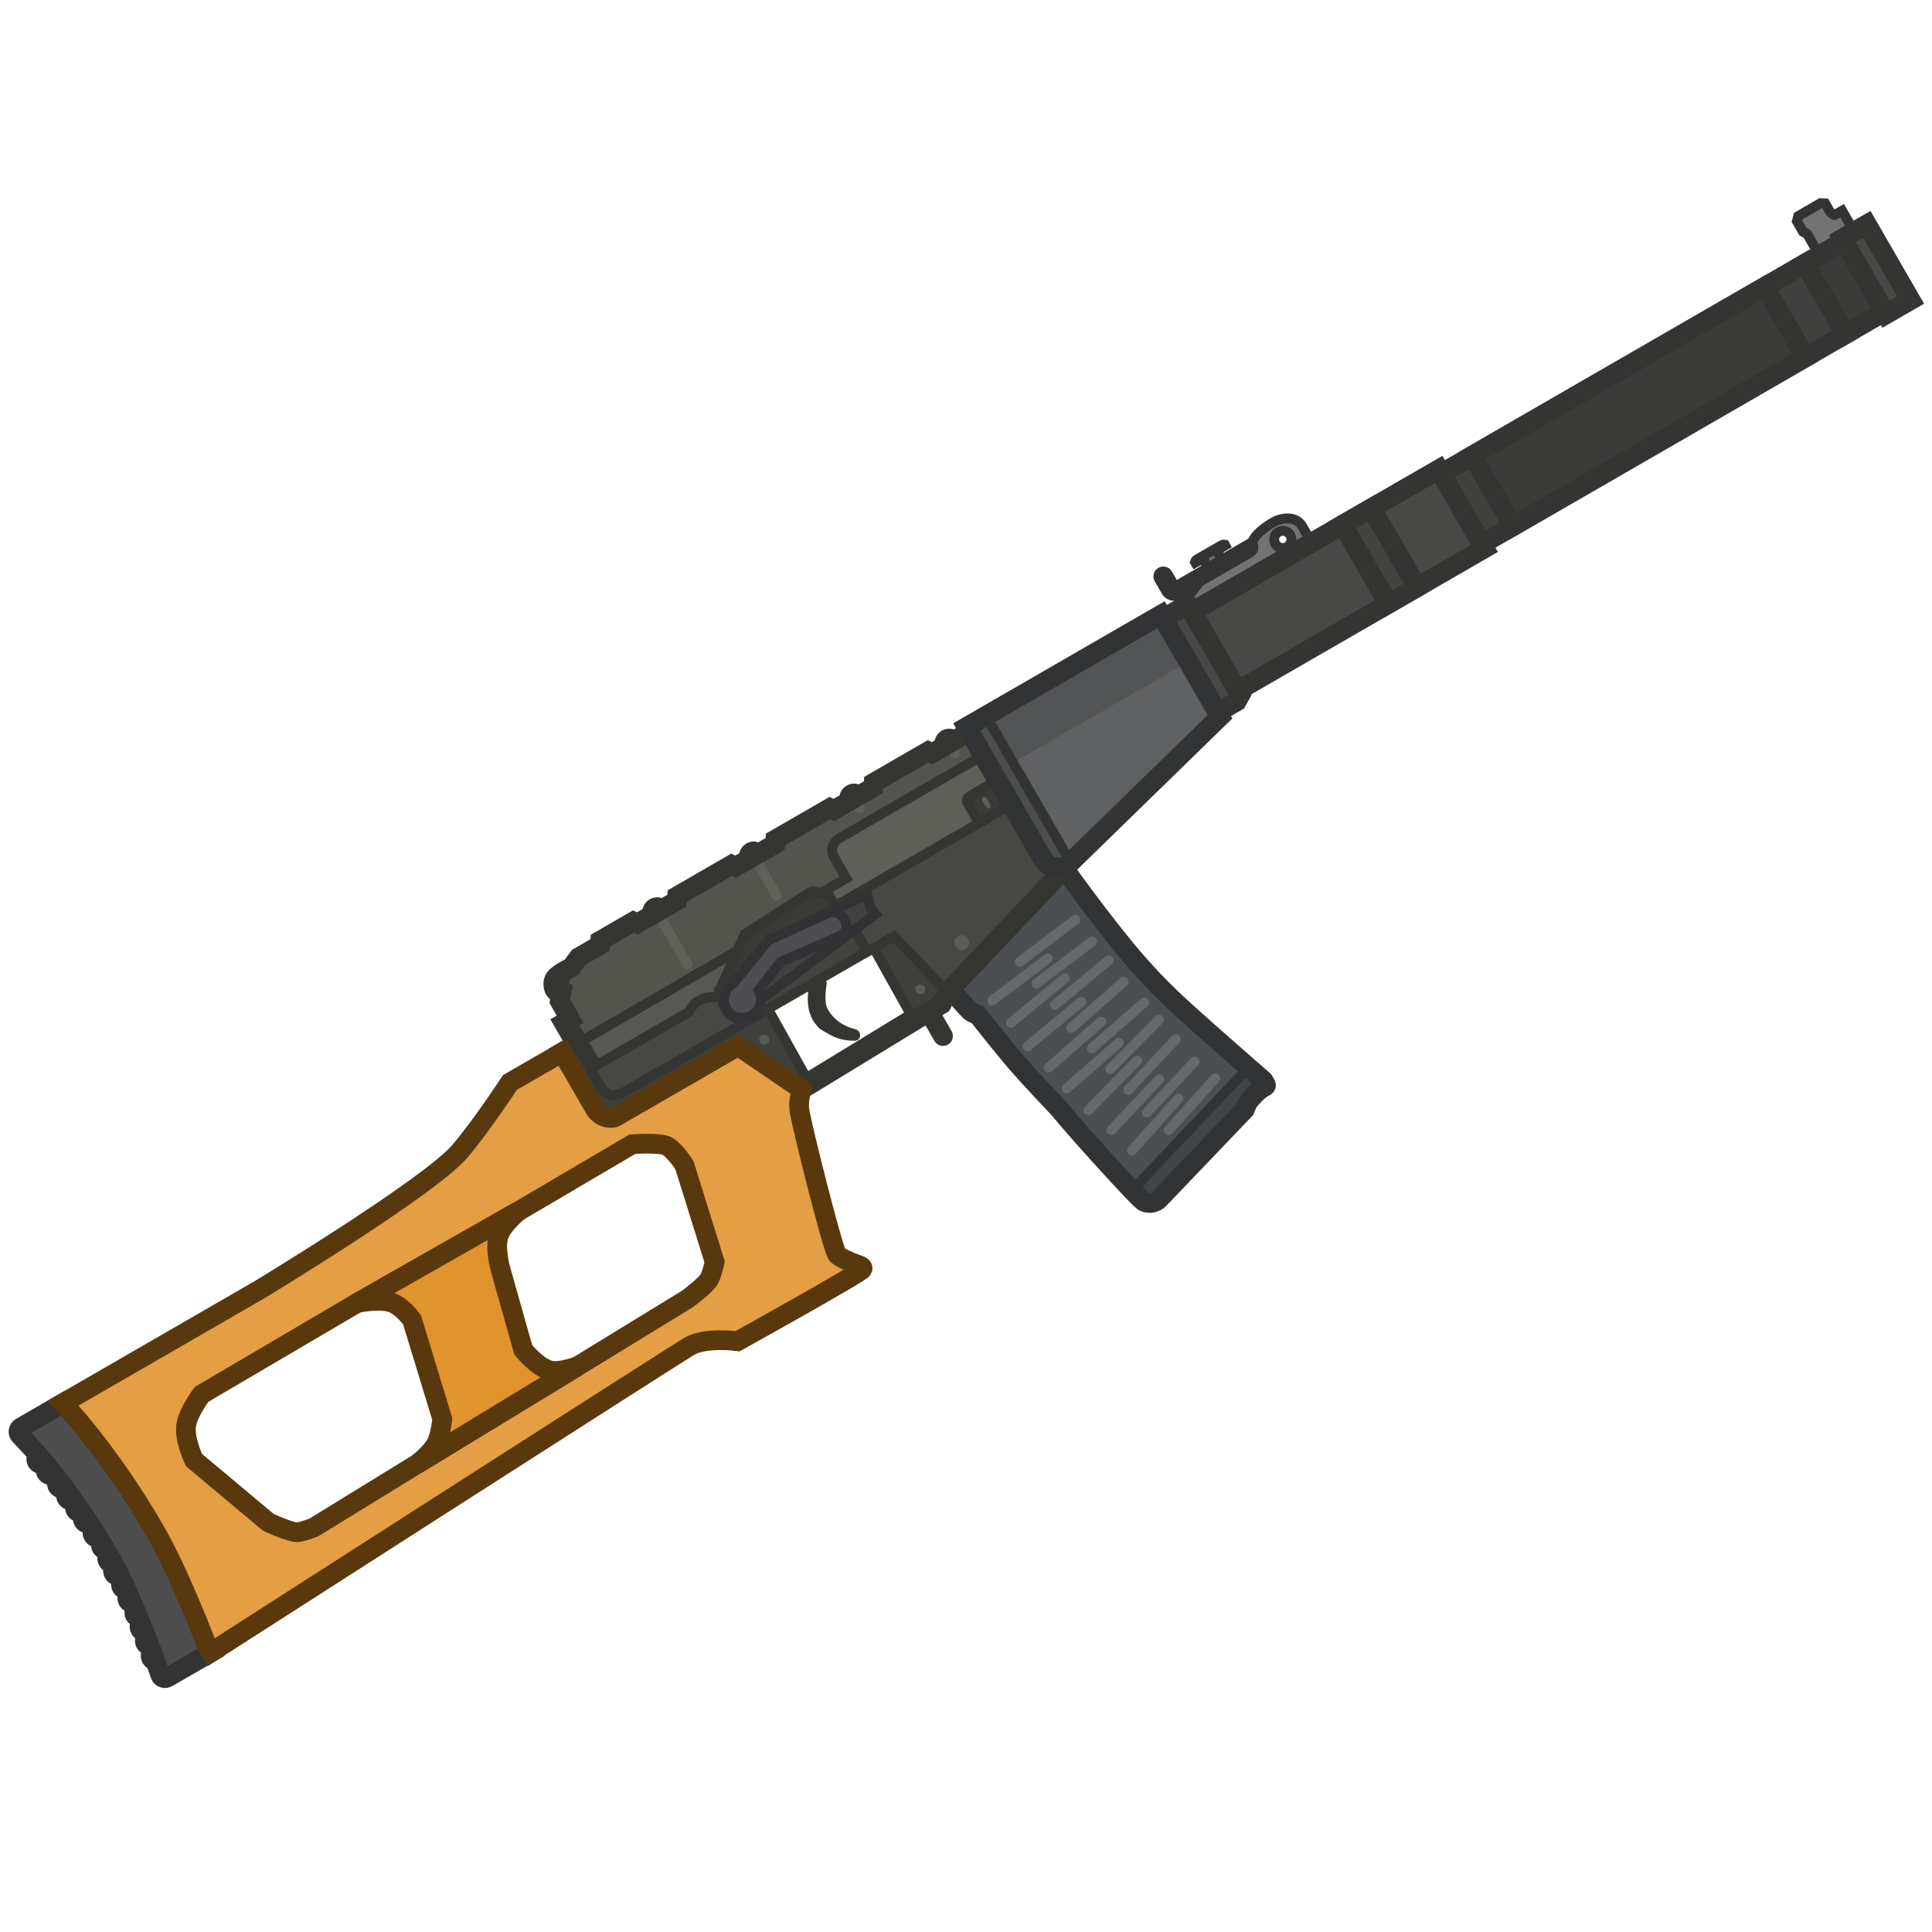 <svg width="110" height="110" viewBox="0 0 110 110" fill="none" xmlns="http://www.w3.org/2000/svg">
<g clip-path="url(#clip0_619_1201)">
<path d="M52.862 58.111L52.853 58.059L52.701 57.093L53.256 57.006L53.4 57.92L53.936 58.848C54.013 58.982 53.967 59.154 53.833 59.232C53.699 59.309 53.527 59.263 53.449 59.129L52.862 58.111Z" fill="#42423D" stroke="#353531" stroke-width="0.562" stroke-miterlimit="3.994"/>
<path d="M69.019 32.717L69.809 32.261L69.274 31.333L69.76 31.053L69.74 31.016C69.74 31.016 69.636 30.995 69.583 31.026L68.124 31.868C68.07 31.899 68.037 31.999 68.037 31.999L68.058 32.035L68.484 31.79L69.019 32.717Z" fill="#707070" stroke="#333333" stroke-width="0.562" stroke-miterlimit="3.994"/>
<path d="M66.478 32.678C66.4 32.544 66.229 32.498 66.095 32.575C65.96 32.653 65.914 32.825 65.992 32.959L66.413 33.688C66.431 33.719 66.475 33.77 66.499 33.791C66.549 33.835 66.62 33.88 66.714 33.905C66.907 33.957 67.142 33.915 67.423 33.753L71.919 31.157C72.053 31.08 72.099 30.908 72.022 30.774C71.944 30.639 71.773 30.593 71.638 30.671L67.142 33.267C67.04 33.326 66.969 33.35 66.923 33.359C66.9 33.364 66.885 33.365 66.874 33.365L66.478 32.678Z" fill="#616161" stroke="#333333" stroke-width="0.565" stroke-miterlimit="3.994" stroke-linecap="round"/>
<path fill-rule="evenodd" clip-rule="evenodd" d="M67.533 34.135L67.919 34.804L74.684 30.898L74.15 29.973C73.789 29.347 72.964 29.468 72.512 29.728C71.357 30.395 71.288 30.913 71.288 30.913C71.502 31.346 71.222 31.438 70.83 31.664L68.312 33.118L67.533 34.135ZM73.283 31.14C73.518 31.004 73.599 30.703 73.463 30.468C73.328 30.233 73.027 30.153 72.792 30.288C72.557 30.424 72.476 30.725 72.612 30.96C72.748 31.195 73.048 31.275 73.283 31.14Z" fill="#737373" stroke="#333333" stroke-width="0.562" stroke-miterlimit="3.994"/>
<path d="M60.044 50.052L60.594 49.46C60.594 49.46 63.009 52.845 64.733 54.803C66.156 56.42 67.059 57.214 68.642 58.626C69.331 59.24 70.278 60.07 70.978 60.682L71.09 60.78C71.583 61.21 71.929 61.511 71.929 61.511L72.105 61.815L71.74 62.026C71.74 62.026 71.471 62.262 71.177 62.594C71.009 62.783 70.866 63.179 70.866 63.179L66.012 68.252C66.012 68.252 65.609 68.526 65.333 68.481C65.091 68.442 65.083 68.382 64.809 68.135C64.762 68.092 64.637 67.964 64.455 67.772C63.584 66.854 61.416 64.485 60.294 63.122C60.294 63.122 58.806 61.57 57.905 60.529C56.996 59.479 55.663 57.769 55.663 57.769C55.663 57.769 55.347 57.687 55.209 57.545C54.807 57.129 54.113 56.313 54.113 56.313L54.601 55.789L60.044 50.052Z" fill="#4C4F52"/>
<path d="M71.929 61.511C71.929 61.511 71.583 61.21 71.09 60.779L64.455 67.772C64.637 67.963 64.762 68.092 64.809 68.135C65.083 68.382 65.091 68.441 65.333 68.481C65.768 68.551 66.012 68.251 66.012 68.251L70.866 63.179C70.866 63.179 71.009 62.783 71.177 62.594C71.471 62.262 71.74 62.025 71.74 62.025L72.044 61.85C72.078 61.83 72.089 61.788 72.07 61.754L71.929 61.511Z" fill="#424547" stroke="#313335" stroke-width="0.562" stroke-miterlimit="3.994"/>
<path d="M47.481 48.793L48.183 50.009L47.028 50.676L47.554 51.588L47.797 51.447L57.586 45.796L55.972 42.999L47.764 47.738C47.642 47.808 47.459 47.992 47.403 48.192C47.347 48.392 47.386 48.629 47.481 48.793Z" fill="#5F5F59"/>
<path d="M40.985 56.355L42.399 53.187C42.399 53.187 45.941 50.899 46.124 50.794C46.328 50.676 46.725 50.852 46.725 50.852L47.029 50.676L47.556 51.588L40.985 56.355Z" fill="#3A3A36" stroke="#353531" stroke-width="0.562" stroke-miterlimit="3.994"/>
<path d="M46.121 61.739L52.057 58.119L51.844 57.756L45.908 61.376L46.121 61.739Z" fill="#3A3A36" stroke="#353531" stroke-width="0.562" stroke-miterlimit="3.994"/>
<path fill-rule="evenodd" clip-rule="evenodd" d="M52.056 58.12L53.615 57.17L53.952 56.489L50.898 53.306L49.743 53.974L52.056 58.12Z" fill="#3F3F3B"/>
<path d="M32.804 59.457L34.243 61.95C34.243 61.95 34.538 62.301 34.803 62.356C35.057 62.409 35.455 62.223 35.455 62.223L43.663 57.484L43.724 57.449L46.12 61.74L45.634 62.021L42.027 59.564L35.034 63.601C35.034 63.601 34.861 63.717 34.468 63.603C34.075 63.49 33.874 63.136 33.874 63.136L32.014 59.913L32.804 59.457Z" fill="#3F3F3B"/>
<path fill-rule="evenodd" clip-rule="evenodd" d="M52.056 58.12L53.615 57.17L53.952 56.489L50.898 53.306L49.743 53.974L52.056 58.12Z" stroke="#353531" stroke-width="0.562" stroke-miterlimit="3.994"/>
<path d="M32.804 59.457L34.243 61.95C34.243 61.95 34.538 62.301 34.803 62.356C35.057 62.409 35.455 62.223 35.455 62.223L43.663 57.484L43.724 57.449L46.12 61.74L45.634 62.021L42.027 59.564L35.034 63.601C35.034 63.601 34.861 63.717 34.468 63.603C34.075 63.49 33.874 63.136 33.874 63.136L32.014 59.913L32.804 59.457Z" stroke="#353531" stroke-width="0.562" stroke-miterlimit="3.994"/>
<path d="M1.128 81.708C1.005 81.576 1.036 81.364 1.193 81.273L3.582 79.894C3.582 79.894 6.163 82.539 8.83 87.16C10.222 89.57 11.768 93.652 11.768 93.652L12.014 94.077L9.53 95.511C9.377 95.599 9.182 95.526 9.124 95.359L9.073 95.208C9.073 95.208 8.989 94.963 8.841 94.557C8.751 94.551 8.665 94.502 8.616 94.417C8.551 94.303 8.574 94.162 8.664 94.075C8.62 93.956 8.573 93.829 8.522 93.697C8.426 93.696 8.333 93.646 8.282 93.557C8.215 93.44 8.24 93.296 8.335 93.209C8.296 93.107 8.255 93.003 8.213 92.897C8.12 92.893 8.032 92.843 7.982 92.757C7.918 92.646 7.938 92.509 8.023 92.421C7.98 92.314 7.935 92.205 7.89 92.095C7.806 92.084 7.728 92.036 7.682 91.957C7.624 91.856 7.636 91.733 7.702 91.646C7.65 91.522 7.596 91.397 7.542 91.272C7.441 91.276 7.341 91.225 7.287 91.131C7.222 91.019 7.244 90.88 7.331 90.793C7.288 90.697 7.245 90.601 7.201 90.505C7.093 90.517 6.984 90.466 6.926 90.367C6.86 90.252 6.884 90.111 6.975 90.023C6.922 89.913 6.869 89.805 6.816 89.697C6.689 89.748 6.541 89.698 6.47 89.576C6.395 89.446 6.436 89.28 6.562 89.199C6.529 89.136 6.496 89.074 6.462 89.013L6.457 89.004C6.339 89.035 6.209 88.984 6.145 88.872C6.079 88.759 6.102 88.619 6.191 88.532C6.135 88.436 6.08 88.342 6.024 88.248C5.929 88.247 5.836 88.197 5.784 88.108C5.735 88.022 5.736 87.92 5.778 87.838C5.719 87.74 5.659 87.644 5.6 87.548C5.485 87.571 5.364 87.52 5.302 87.413C5.244 87.313 5.255 87.191 5.321 87.104C5.239 86.976 5.157 86.849 5.076 86.725C4.953 86.763 4.817 86.713 4.75 86.597C4.689 86.492 4.704 86.364 4.778 86.276C4.734 86.212 4.691 86.148 4.648 86.085C4.521 86.134 4.373 86.085 4.303 85.963C4.241 85.855 4.258 85.723 4.337 85.635C4.28 85.554 4.223 85.473 4.166 85.394C4.033 85.463 3.868 85.416 3.792 85.285C3.726 85.172 3.749 85.031 3.84 84.943C3.781 84.864 3.724 84.786 3.666 84.71L3.662 84.712C3.527 84.79 3.356 84.744 3.278 84.609C3.212 84.494 3.236 84.352 3.329 84.264C3.237 84.146 3.148 84.031 3.06 83.92C3.048 83.93 3.034 83.939 3.02 83.948C2.885 84.025 2.714 83.979 2.636 83.845C2.565 83.722 2.598 83.566 2.708 83.482C2.652 83.412 2.596 83.345 2.542 83.279C2.525 83.295 2.507 83.308 2.487 83.32C2.353 83.398 2.181 83.352 2.103 83.217C2.031 83.092 2.066 82.934 2.18 82.85C2.116 82.775 2.053 82.702 1.992 82.633L1.128 81.708Z" fill="#4D4D4D" stroke="#333333" stroke-width="1.123" stroke-miterlimit="3.994"/>
<path d="M46.782 56.007L46.641 55.764L46.094 56.08L46.304 56.444C46.304 56.444 46.267 56.752 46.272 56.95C46.277 57.158 46.335 57.48 46.335 57.48C46.335 57.48 46.45 57.82 46.52 57.941C46.59 58.063 46.827 58.332 46.827 58.332C46.827 58.332 47.374 58.704 47.769 58.841C48.174 58.982 48.658 58.977 48.658 58.977C48.723 58.978 48.703 58.878 48.588 58.855C48.588 58.855 47.411 58.643 46.84 57.513C46.607 57.051 46.782 56.007 46.782 56.007Z" fill="#40403B" stroke="#353531" stroke-width="0.562" stroke-miterlimit="3.994"/>
<path d="M70.978 60.682L71.09 60.78C71.583 61.21 71.929 61.511 71.929 61.511L72.07 61.754C72.089 61.788 72.078 61.831 72.044 61.85L71.74 62.026C71.74 62.026 71.471 62.262 71.177 62.594C71.009 62.783 70.866 63.179 70.866 63.179L66.012 68.252C66.012 68.252 65.768 68.552 65.333 68.481C65.091 68.442 65.083 68.382 64.809 68.135C64.762 68.092 64.637 67.964 64.455 67.772C63.584 66.854 61.416 64.485 60.294 63.122C60.294 63.122 58.806 61.57 57.905 60.529C56.996 59.479 55.663 57.769 55.663 57.769C55.663 57.769 55.347 57.687 55.209 57.545C54.807 57.129 54.113 56.313 54.113 56.313L54.601 55.789L60.044 50.052L60.594 49.46C60.594 49.46 63.009 52.845 64.733 54.803C66.156 56.42 67.059 57.214 68.642 58.626C69.331 59.24 70.278 60.07 70.978 60.682Z" stroke="#313335" stroke-width="1.123" stroke-miterlimit="3.994"/>
<path d="M34.243 61.949C34.243 61.949 34.538 62.301 34.802 62.356C35.057 62.409 35.455 62.222 35.455 62.222L42.568 58.115C42.568 58.115 41.889 58.043 41.539 57.737C41.048 57.307 41.09 56.537 41.09 56.537L40.664 56.783C40.664 56.783 40.28 56.68 39.733 56.996C39.455 57.156 39.205 57.625 39.205 57.625L33.976 60.644L32.466 58.03L32.102 58.24L34.243 61.949Z" fill="#474743"/>
<path d="M53.952 56.488L50.898 53.306L49.379 54.183L47.799 51.447L57.588 45.796L59.413 48.957C59.413 48.957 59.705 49.325 59.972 49.364C60.222 49.401 60.695 49.352 60.695 49.352L60.045 50.052L53.952 56.488Z" fill="#474743" stroke="#353531" stroke-width="0.562" stroke-miterlimit="3.994"/>
<path d="M34.243 61.949C34.243 61.949 34.538 62.301 34.802 62.356C35.057 62.409 35.455 62.222 35.455 62.222L42.568 58.115C42.568 58.115 41.889 58.043 41.539 57.737C41.048 57.307 41.09 56.537 41.09 56.537L40.664 56.783C40.664 56.783 40.28 56.68 39.733 56.996C39.455 57.156 39.205 57.625 39.205 57.625L33.976 60.644L32.466 58.03L32.102 58.24L34.243 61.949Z" stroke="#353531" stroke-width="0.562" stroke-miterlimit="3.994"/>
<path d="M69.321 40.563L66.231 35.21L67.325 34.578L67.734 34.585L70.614 39.574L70.416 39.932L69.321 40.563Z" fill="#484847" stroke="#343432" stroke-width="1.123" stroke-miterlimit="3.994"/>
<path d="M105.668 13.354L103.6 14.547L102.886 13.311L102.659 13.199L102.308 12.591L102.386 12.303L103.662 11.566L103.915 11.582L104.196 12.068L104.362 12.216C104.427 12.273 104.519 12.206 104.519 12.206L104.883 11.996L105.668 13.354Z" fill="#737373" stroke="#333333" stroke-width="0.562" stroke-miterlimit="3.994"/>
<path d="M70.473 39.329L67.875 34.83L81.296 27.081L81.92 26.721L84.518 31.22L83.894 31.581L70.473 39.329Z" fill="#484847"/>
<path d="M84.377 30.977L82.061 26.964L101.849 15.539L102.768 15.008L105.085 19.021L104.165 19.552L84.377 30.977Z" fill="#40403F"/>
<path d="M70.473 39.329L67.875 34.83L81.92 26.721L84.518 31.22L70.473 39.329Z" stroke="#343432" stroke-width="1.123" stroke-miterlimit="3.994"/>
<path d="M102.768 15.008L82.061 26.964L84.377 30.977L105.085 19.021L102.768 15.008Z" stroke="#343432" stroke-width="1.123" stroke-miterlimit="3.994"/>
<path d="M80.687 33.431L78.089 28.932L76.447 29.88L79.045 34.379L80.687 33.431Z" fill="#434342" stroke="#343432" stroke-width="1.123" stroke-miterlimit="3.994"/>
<path d="M86.141 29.959L83.824 25.946L100.484 16.328L102.801 20.341L86.141 29.959Z" fill="#3B3B3A" stroke="#343432" stroke-width="1.123" stroke-miterlimit="3.994"/>
<path d="M32.467 58.03L33.169 59.246L41.974 54.138L42.399 53.187C42.399 53.187 45.941 50.899 46.124 50.793C46.328 50.675 46.725 50.852 46.725 50.852L48.184 50.009L47.482 48.793C47.387 48.629 47.348 48.392 47.404 48.192C47.461 47.992 47.643 47.809 47.765 47.738L55.973 42.999L55.201 41.661L32.947 54.509C32.947 54.509 32.469 55.116 32.255 55.557C32.011 56.064 31.87 56.996 31.87 56.996L32.467 58.03Z" fill="#54544F"/>
<path d="M33.169 59.246L33.976 60.644L39.205 57.625C39.205 57.625 39.456 57.156 39.733 56.996C40.281 56.68 40.664 56.783 40.664 56.783L41.09 56.537L40.985 56.355L41.974 54.138L33.169 59.246Z" fill="#555855"/>
<path d="M37.658 51.788C37.581 51.654 37.409 51.608 37.275 51.686C37.14 51.763 37.094 51.935 37.172 52.069L38.892 55.049C38.969 55.183 39.141 55.229 39.275 55.151C39.41 55.074 39.456 54.902 39.378 54.768L37.658 51.788Z" fill="#61615B"/>
<path d="M43.162 48.612C43.084 48.477 42.913 48.431 42.778 48.509C42.644 48.587 42.598 48.758 42.676 48.893L43.974 51.142C44.052 51.277 44.224 51.323 44.358 51.245C44.492 51.167 44.538 50.996 44.461 50.861L43.162 48.612Z" fill="#61615B"/>
<path d="M48.869 45.317C48.791 45.182 48.62 45.136 48.485 45.214C48.351 45.292 48.305 45.463 48.383 45.598L48.715 46.173C48.792 46.307 48.964 46.353 49.098 46.276C49.233 46.198 49.279 46.026 49.201 45.892L48.869 45.317Z" fill="#61615B"/>
<path d="M54.287 42.188C54.209 42.054 54.038 42.008 53.903 42.085C53.769 42.163 53.723 42.334 53.801 42.469L54.133 43.044C54.21 43.178 54.382 43.224 54.516 43.147C54.651 43.069 54.697 42.898 54.619 42.763L54.287 42.188Z" fill="#61615B"/>
<path d="M34.178 53.555L34.162 53.807L36.29 52.579L36.063 52.467L34.178 53.555Z" fill="#4A4A45"/>
<path d="M38.556 51.027L38.54 51.28L41.884 49.349L41.657 49.237L38.556 51.027Z" fill="#4A4A45"/>
<path d="M44.15 47.798L44.133 48.05L47.477 46.12L47.251 46.008L44.15 47.798Z" fill="#4A4A45"/>
<path d="M49.743 44.568L49.727 44.821L53.071 42.89L52.844 42.778L49.743 44.568Z" fill="#4A4A45"/>
<path d="M32.254 55.557C32.329 55.402 32.436 55.227 32.544 55.065C32.544 55.065 31.836 55.393 31.602 55.691C31.442 55.894 31.508 56.231 31.579 56.352C31.669 56.509 31.954 56.541 31.954 56.541C32.019 56.233 32.121 55.832 32.254 55.557Z" fill="#42423E"/>
<path d="M40.983 56.355L41.088 56.537C41.088 56.537 41.047 57.307 41.538 57.737C41.888 58.043 42.567 58.115 42.567 58.115L49.377 54.184L47.797 51.448L47.554 51.588L40.983 56.355Z" fill="#42423E" stroke="#353531" stroke-width="0.562" stroke-miterlimit="3.994"/>
<path d="M37.658 51.789C37.581 51.655 37.409 51.609 37.275 51.686C37.14 51.764 37.094 51.935 37.172 52.07L36.29 52.579L36.063 52.467L34.178 53.555L34.162 53.807L32.946 54.51C32.946 54.51 32.864 54.614 32.752 54.767L32.694 54.849C32.646 54.916 32.595 54.989 32.544 55.066C32.544 55.066 31.835 55.394 31.602 55.691C31.442 55.894 31.508 56.231 31.578 56.353C31.614 56.414 31.679 56.456 31.745 56.485C31.763 56.493 31.781 56.5 31.799 56.506C31.819 56.513 31.839 56.518 31.857 56.523C31.913 56.537 31.953 56.542 31.953 56.542C31.898 56.802 31.869 56.996 31.869 56.996L32.465 58.03L32.101 58.24L32.803 59.456L32.012 59.913L33.873 63.135C33.873 63.135 34.074 63.489 34.467 63.603C34.86 63.716 35.033 63.6 35.033 63.6L42.025 59.563L45.633 62.02L46.119 61.74L53.614 57.169L53.95 56.489L60.044 50.052L60.694 49.353C60.694 49.353 60.221 49.401 59.971 49.364C59.704 49.325 59.412 48.958 59.412 48.958L55.199 41.662L54.287 42.188C54.21 42.054 54.038 42.008 53.904 42.085C53.77 42.163 53.723 42.335 53.801 42.469L53.071 42.89L52.844 42.778L49.744 44.568L49.727 44.821L48.868 45.317C48.791 45.182 48.619 45.136 48.485 45.214C48.35 45.292 48.304 45.463 48.382 45.598L47.478 46.12L47.251 46.008L44.15 47.798L44.134 48.05L43.161 48.612C43.115 48.533 43.037 48.485 42.953 48.474C42.894 48.466 42.833 48.477 42.777 48.509C42.643 48.587 42.597 48.759 42.674 48.893L41.884 49.349L41.657 49.237L38.556 51.027L38.54 51.28L37.658 51.789Z" stroke="#353531" stroke-width="1.123" stroke-miterlimit="3.994"/>
<path fill-rule="evenodd" clip-rule="evenodd" d="M55.093 45.726C55.016 45.591 55.062 45.42 55.196 45.342L56.793 44.42L57.587 45.795L55.747 46.857L55.093 45.726Z" fill="#3A3A36" stroke="#353531" stroke-width="0.562" stroke-miterlimit="3.994"/>
<path d="M43.653 59.434C43.787 59.356 43.833 59.185 43.756 59.05C43.678 58.916 43.506 58.87 43.372 58.947C43.238 59.025 43.192 59.197 43.269 59.331C43.347 59.465 43.519 59.511 43.653 59.434Z" fill="#5C5C57"/>
<path d="M52.542 56.573C52.676 56.495 52.722 56.323 52.644 56.189C52.567 56.055 52.395 56.009 52.261 56.086C52.127 56.164 52.08 56.335 52.158 56.47C52.236 56.604 52.407 56.65 52.542 56.573Z" fill="#5C5C57"/>
<path d="M54.968 54.037C55.169 53.92 55.238 53.663 55.122 53.461C55.006 53.26 54.748 53.191 54.546 53.307C54.345 53.423 54.276 53.681 54.392 53.882C54.509 54.084 54.766 54.153 54.968 54.037Z" fill="#5C5C57"/>
<path d="M61.392 52.595C61.515 52.502 61.54 52.325 61.446 52.202C61.352 52.078 61.176 52.054 61.053 52.148L57.894 54.539C57.77 54.633 57.745 54.809 57.839 54.932C57.933 55.056 58.109 55.08 58.233 54.987L61.392 52.595Z" fill="#65696D"/>
<path d="M59.825 54.797C59.949 54.704 59.973 54.528 59.88 54.404C59.786 54.28 59.61 54.256 59.486 54.35L56.327 56.741C56.203 56.835 56.179 57.011 56.273 57.134C56.366 57.258 56.542 57.282 56.666 57.189L59.825 54.797Z" fill="#65696D"/>
<path d="M62.347 53.828C62.47 53.734 62.495 53.558 62.401 53.434C62.307 53.311 62.131 53.286 62.008 53.38L58.849 55.771C58.725 55.865 58.7 56.041 58.794 56.165C58.888 56.288 59.064 56.313 59.188 56.219L62.347 53.828Z" fill="#65696D"/>
<path d="M60.795 55.919C60.915 55.82 60.931 55.643 60.832 55.523C60.733 55.404 60.556 55.387 60.437 55.486L57.386 58.014C57.267 58.113 57.25 58.29 57.349 58.41C57.448 58.529 57.625 58.546 57.744 58.447L60.795 55.919Z" fill="#65696D"/>
<path d="M63.297 54.898C63.417 54.799 63.433 54.622 63.334 54.503C63.235 54.383 63.058 54.367 62.939 54.466L59.888 56.994C59.769 57.093 59.752 57.27 59.851 57.389C59.95 57.509 60.127 57.525 60.246 57.426L63.297 54.898Z" fill="#65696D"/>
<path d="M61.741 57.256C61.86 57.157 61.877 56.98 61.778 56.86C61.679 56.741 61.502 56.724 61.382 56.823L58.331 59.351C58.212 59.45 58.195 59.627 58.294 59.747C58.393 59.866 58.57 59.883 58.69 59.784L61.741 57.256Z" fill="#65696D"/>
<path d="M64.161 56.119C64.278 56.017 64.29 55.839 64.187 55.723C64.085 55.606 63.908 55.594 63.791 55.696L60.81 58.307C60.694 58.409 60.682 58.587 60.784 58.703C60.886 58.82 61.064 58.832 61.181 58.73L64.161 56.119Z" fill="#65696D"/>
<path d="M62.878 58.382C62.995 58.279 63.006 58.102 62.904 57.985C62.802 57.869 62.624 57.857 62.508 57.959L59.527 60.57C59.411 60.672 59.399 60.849 59.501 60.966C59.603 61.083 59.781 61.094 59.898 60.992L62.878 58.382Z" fill="#65696D"/>
<path d="M65.329 57.291C65.446 57.188 65.457 57.011 65.355 56.894C65.253 56.778 65.076 56.766 64.959 56.868L61.979 59.479C61.862 59.581 61.85 59.759 61.952 59.875C62.054 59.992 62.232 60.004 62.349 59.901L65.329 57.291Z" fill="#65696D"/>
<path d="M63.894 59.579C64.01 59.477 64.022 59.299 63.92 59.182C63.818 59.066 63.64 59.054 63.523 59.156L60.543 61.767C60.426 61.869 60.415 62.047 60.517 62.163C60.619 62.28 60.796 62.292 60.913 62.19L63.894 59.579Z" fill="#65696D"/>
<path d="M66.193 58.245C66.302 58.135 66.3 57.957 66.19 57.848C66.08 57.739 65.902 57.741 65.793 57.851L63.01 60.672C62.901 60.782 62.903 60.96 63.013 61.069C63.123 61.178 63.301 61.176 63.41 61.066L66.193 58.245Z" fill="#65696D"/>
<path d="M64.949 60.585C65.058 60.475 65.056 60.297 64.946 60.188C64.835 60.079 64.658 60.08 64.549 60.191L61.766 63.011C61.657 63.122 61.658 63.3 61.769 63.409C61.879 63.517 62.057 63.516 62.166 63.406L64.949 60.585Z" fill="#65696D"/>
<path d="M67.148 59.363C67.254 59.25 67.248 59.072 67.135 58.966C67.021 58.86 66.844 58.866 66.738 58.979L64.029 61.871C63.923 61.984 63.929 62.162 64.042 62.268C64.156 62.374 64.333 62.368 64.439 62.255L67.148 59.363Z" fill="#65696D"/>
<path d="M66.198 61.645C66.304 61.532 66.299 61.354 66.185 61.248C66.072 61.142 65.894 61.148 65.788 61.261L63.08 64.153C62.974 64.267 62.98 64.444 63.093 64.55C63.206 64.656 63.384 64.65 63.49 64.537L66.198 61.645Z" fill="#65696D"/>
<path d="M68.214 60.643C68.32 60.53 68.314 60.352 68.201 60.246C68.088 60.14 67.91 60.146 67.804 60.259L65.096 63.151C64.99 63.265 64.996 63.442 65.109 63.548C65.222 63.654 65.4 63.648 65.506 63.535L68.214 60.643Z" fill="#65696D"/>
<path d="M67.306 62.736C67.409 62.62 67.4 62.443 67.284 62.34C67.168 62.236 66.991 62.246 66.888 62.362L64.246 65.315C64.142 65.43 64.152 65.608 64.268 65.711C64.384 65.815 64.561 65.805 64.665 65.689L67.306 62.736Z" fill="#65696D"/>
<path d="M69.394 61.582C69.497 61.466 69.487 61.289 69.372 61.185C69.256 61.082 69.079 61.092 68.975 61.207L66.334 64.161C66.231 64.276 66.24 64.454 66.356 64.557C66.472 64.661 66.649 64.651 66.752 64.535L69.394 61.582Z" fill="#65696D"/>
<path d="M32.467 58.03L33.169 59.246L41.974 54.138L42.399 53.187C42.399 53.187 45.941 50.899 46.124 50.793C46.328 50.675 46.725 50.852 46.725 50.852L48.184 50.009L47.482 48.793C47.387 48.629 47.348 48.392 47.404 48.192C47.461 47.992 47.643 47.809 47.765 47.738L55.973 42.999L55.201 41.661L32.947 54.509C32.947 54.509 32.469 55.116 32.255 55.557C32.011 56.064 31.87 56.996 31.87 56.996L32.467 58.03Z" stroke="#353531" stroke-width="0.562" stroke-miterlimit="3.994"/>
<path d="M33.169 59.246L33.976 60.644L39.205 57.625C39.205 57.625 39.456 57.156 39.733 56.996C40.281 56.68 40.664 56.783 40.664 56.783L41.09 56.537L40.985 56.355L41.974 54.138L33.169 59.246Z" stroke="#353531" stroke-width="0.562" stroke-miterlimit="3.994"/>
<path d="M41.364 57.433C41.654 57.936 42.298 58.109 42.802 57.818C43.14 57.623 43.329 57.269 43.329 56.905L49.848 52.048L49.541 51.658L49.372 50.944L43.741 53.547L41.749 55.994C41.245 56.285 41.073 56.929 41.364 57.433Z" fill="#414144" stroke="#323234" stroke-width="0.562" stroke-miterlimit="3.994"/>
<path d="M42.802 57.818C43.306 57.527 43.478 56.883 43.188 56.38L44.443 54.763L47.876 53.267C47.876 53.267 48.423 52.951 48.072 52.343C47.721 51.735 47.139 51.99 47.139 51.99L43.741 53.547L41.749 55.994C41.245 56.285 41.073 56.929 41.364 57.433C41.654 57.936 42.298 58.109 42.802 57.818Z" fill="#4E4D51" stroke="#323234" stroke-width="0.562" stroke-miterlimit="3.994"/>
<path fill-rule="evenodd" clip-rule="evenodd" d="M3.582 79.894C3.582 79.894 6.162 82.538 8.83 87.159C10.222 89.569 11.768 93.651 11.768 93.651L12.013 94.077C12.013 94.077 38.576 77.039 39.245 76.653C40.18 76.112 41.995 76.362 41.995 76.362C41.995 76.362 49.058 72.446 49.109 72.254C49.16 72.063 48.822 72.025 48.477 71.876C48.122 71.722 47.731 71.553 47.642 71.399C47.361 70.912 45.668 64.189 45.516 63.223C45.433 62.697 45.633 62.02 45.633 62.02L42.025 59.563L35.033 63.6C35.033 63.6 34.86 63.716 34.467 63.603C34.074 63.489 33.873 63.135 33.873 63.135L32.012 59.913L29.033 61.633C29.033 61.633 27.441 64.072 26.185 65.547C24.456 67.579 14.769 73.435 14.769 73.435L3.582 79.894ZM10.606 81.108C10.737 80.367 11.478 79.389 11.478 79.389L20.316 74.196L29.531 68.954L36.006 65.146C36.006 65.146 37.635 65.023 38.027 65.276C38.497 65.58 38.973 66.352 38.973 66.352L40.687 71.848C40.687 71.848 40.556 72.524 40.369 72.842C40.152 73.209 39.146 73.953 39.146 73.953L32.917 77.768L23.741 83.359L17.877 86.962C17.877 86.962 17.343 87.182 16.982 87.236C16.605 87.293 15.281 86.678 15.281 86.678L11.042 83.126C11.042 83.126 10.463 81.92 10.606 81.108Z" fill="#E49F44" stroke="#59380D" stroke-width="1.123" stroke-miterlimit="3.994"/>
<path d="M20.316 74.195C20.316 74.195 21.594 73.903 22.332 74.176C22.919 74.394 23.46 75.147 23.46 75.147L25.183 80.799C25.183 80.799 25.092 81.646 24.884 82.107C24.612 82.71 23.742 83.359 23.742 83.359L32.918 77.768C32.918 77.768 31.973 78.151 31.371 78.037C30.61 77.893 29.789 76.843 29.789 76.843L28.471 72.172C28.471 72.172 28.168 71.027 28.393 70.352C28.616 69.685 29.532 68.954 29.532 68.954L20.316 74.195Z" fill="#E1932E" stroke="#59380D" stroke-width="1.123" stroke-miterlimit="3.994"/>
<path d="M55.041 41.387L59.412 48.957C59.412 48.957 59.704 49.325 59.971 49.364C60.221 49.401 60.694 49.352 60.694 49.352L69.461 40.808L66.107 34.998L55.041 41.387Z" fill="#606162"/>
<path d="M66.107 34.998L55.041 41.387L56.585 44.061L67.651 37.672L66.107 34.998Z" fill="#535455"/>
<path d="M56.139 40.753L60.956 49.096L60.694 49.352C60.694 49.352 60.221 49.401 59.971 49.364C59.704 49.325 59.412 48.957 59.412 48.957L55.041 41.387L56.139 40.753Z" fill="#4C4D4D" stroke="#323334" stroke-width="0.562" stroke-miterlimit="3.994"/>
<path d="M55.041 41.387L59.412 48.957C59.412 48.957 59.704 49.325 59.971 49.364C60.221 49.401 60.694 49.352 60.694 49.352L69.461 40.808L66.107 34.998L55.041 41.387Z" stroke="#323334" stroke-width="1.123" stroke-miterlimit="3.994"/>
<path d="M55.928 45.59C55.889 45.523 55.912 45.437 55.979 45.398C56.046 45.36 56.132 45.383 56.171 45.45L56.382 45.815C56.42 45.882 56.397 45.968 56.33 46.007C56.263 46.045 56.177 46.022 56.138 45.955L55.928 45.59Z" fill="#5F5F59"/>
<path d="M104.982 13.73L102.768 15.009L105.084 19.022L107.299 17.743L104.982 13.73Z" fill="#3B3B3A" stroke="#343432" stroke-width="1.123" stroke-miterlimit="3.994"/>
<path d="M107.386 17.893L104.896 13.581L106.292 12.776L108.781 17.087L107.386 17.893Z" fill="#484847" stroke="#343432" stroke-width="1.123" stroke-miterlimit="3.994"/>
</g>
<defs>
<clipPath id="clip0_619_1201">
<rect width="110" height="110" fill="white"/>
</clipPath>
</defs>
</svg>
